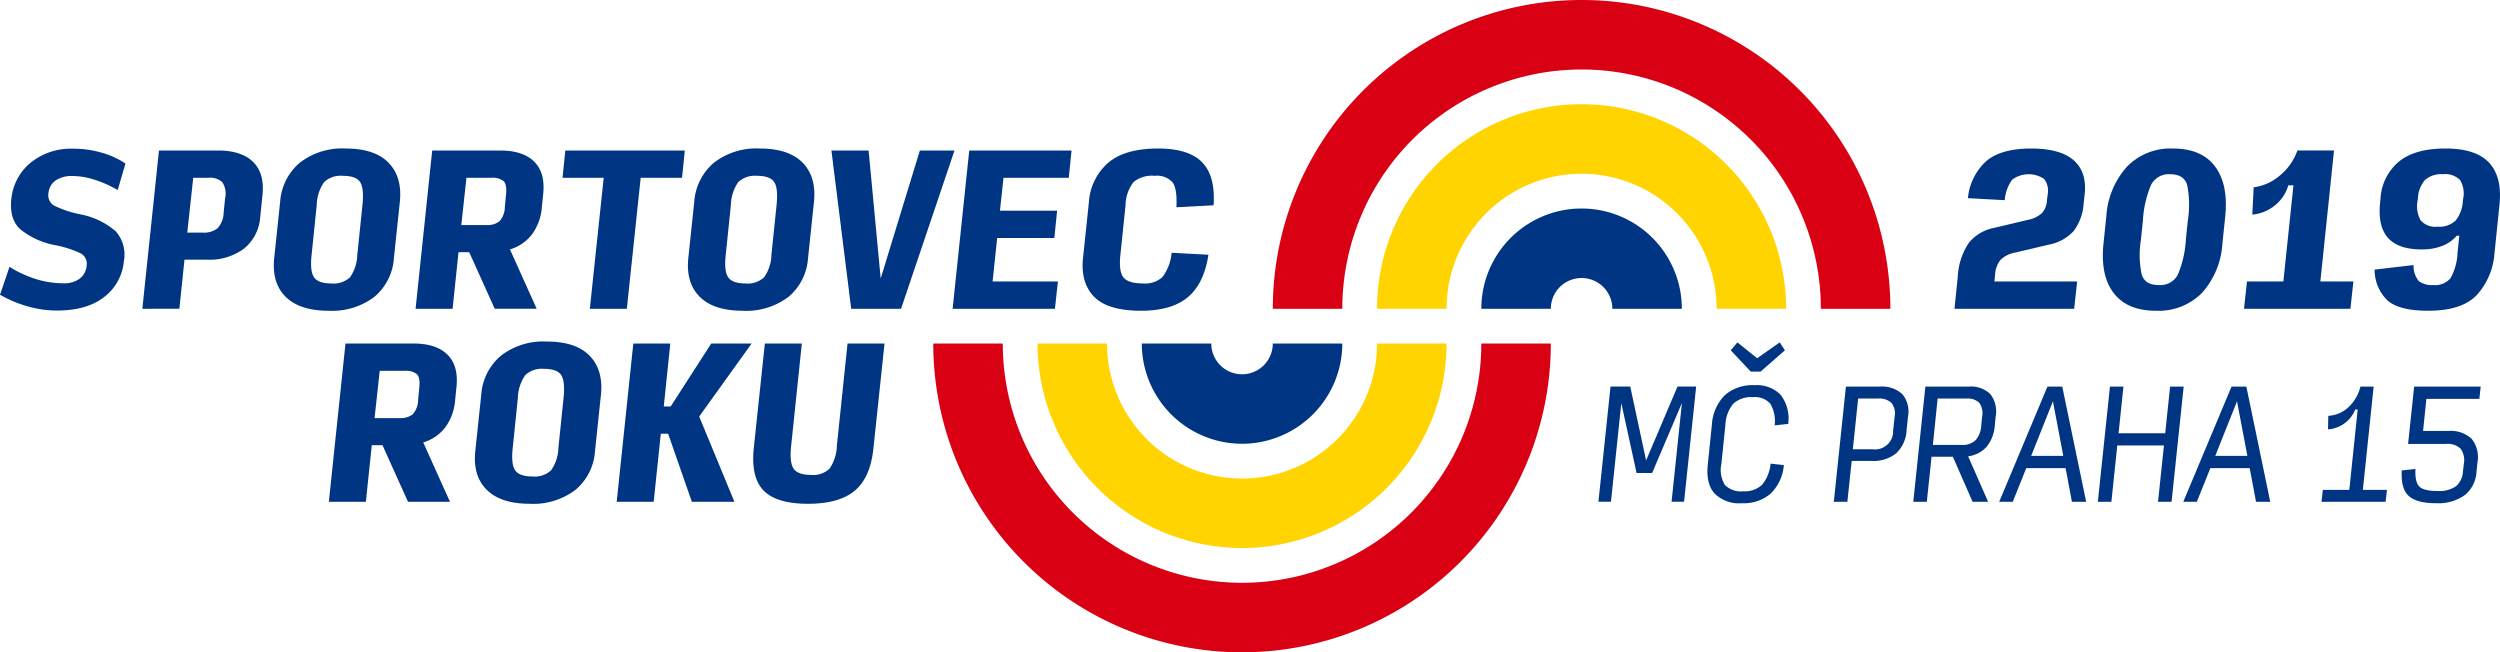 <svg xmlns="http://www.w3.org/2000/svg" width="425.895" height="111.125" viewBox="0 0 425.895 111.125">
  <g id="logo_sportovec_roku" transform="translate(-54.999 -396.922)">
    <g id="Group_1" data-name="Group 1" transform="translate(387.961 422.223)">
      <path id="Path_1" data-name="Path 1" d="M239.451,438.239l.572-5.594a11.262,11.262,0,0,1,1.856-5.612,7.3,7.3,0,0,1,4.347-2.578l5.661-1.348a5.022,5.022,0,0,0,2.446-1.146,3.368,3.368,0,0,0,.859-2.089l.135-1.114a3.271,3.271,0,0,0-.607-2.63,4.707,4.707,0,0,0-5.444.119,6.883,6.883,0,0,0-1.264,3.488l-6.271-.336a9.747,9.747,0,0,1,3.186-6.37q2.543-2.09,7.567-2.09,4.988,0,7.264,2.006t1.87,5.78l-.168,1.518a8.7,8.7,0,0,1-1.72,4.767,7.648,7.648,0,0,1-4.246,2.311l-5.7,1.348a4.741,4.741,0,0,0-2.509,1.246,4.541,4.541,0,0,0-.928,2.664l-.1,1.009h14.091l-.505,4.652Z" transform="translate(-239.451 -410.938)" fill="#003583"/>
      <path id="Path_2" data-name="Path 2" d="M262.5,438.577q-4.885,0-7.2-3.016t-1.735-8.477l.471-4.516a13.993,13.993,0,0,1,3.54-8.56,10.38,10.38,0,0,1,7.82-3.069q4.887,0,7.177,3.069t1.72,8.56l-.471,4.516a13.837,13.837,0,0,1-3.507,8.477A10.407,10.407,0,0,1,262.5,438.577Zm.473-4.381a3.356,3.356,0,0,0,3.253-1.769,17.841,17.841,0,0,0,1.366-5.95l.336-3.3a17.008,17.008,0,0,0-.117-6.033q-.555-1.822-2.883-1.821a3.371,3.371,0,0,0-3.269,1.821,18.164,18.164,0,0,0-1.383,6.033l-.338,3.3a16.062,16.062,0,0,0,.137,5.95Q260.647,434.195,262.973,434.2Z" transform="translate(-228.175 -410.938)" fill="#003583"/>
      <path id="Path_3" data-name="Path 3" d="M266.774,438.088l.505-4.652h6.2l1.718-16.38h-.875a6.705,6.705,0,0,1-2.444,3.54,6.958,6.958,0,0,1-3.692,1.449l.236-4.652a8.521,8.521,0,0,0,4.314-1.886,9.689,9.689,0,0,0,3.136-4.383h6.235l-2.325,22.312h5.628l-.505,4.652Z" transform="translate(-217.452 -410.787)" fill="#003583"/>
      <path id="Path_4" data-name="Path 4" d="M288.234,438.577q-4.887,0-6.894-1.718a7.267,7.267,0,0,1-2.24-5.293l6.639-.774a3.937,3.937,0,0,0,.912,2.747,3.771,3.771,0,0,0,2.459.657,3.39,3.39,0,0,0,2.915-1.163,9.492,9.492,0,0,0,1.2-4.332l.3-2.9h-.439a6.184,6.184,0,0,1-2.392,1.7,9.28,9.28,0,0,1-3.607.625q-3.978,0-5.729-1.989t-1.314-6.033l.067-.742a8.821,8.821,0,0,1,3.117-6.184q2.713-2.239,7.972-2.242,5.191,0,7.434,2.46t1.733,7.179l-.841,8.157a11.777,11.777,0,0,1-3.033,7.179Q293.931,438.578,288.234,438.577Zm1.585-14.326a3.982,3.982,0,0,0,3.116-1.078,5.847,5.847,0,0,0,1.2-3.338l.067-.437a4.366,4.366,0,0,0-.554-3.1,3.532,3.532,0,0,0-2.915-.978,4.089,4.089,0,0,0-3.083,1.013,5.037,5.037,0,0,0-1.164,3.067l-.067.437a4.931,4.931,0,0,0,.522,3.338A3.309,3.309,0,0,0,289.819,424.251Z" transform="translate(-207.528 -410.938)" fill="#003583"/>
    </g>
    <g id="Group_2" data-name="Group 2" transform="translate(54.999 422.223)">
      <path id="Path_5" data-name="Path 5" d="M64.671,438.527a18.183,18.183,0,0,1-4.937-.706A20.676,20.676,0,0,1,55,435.83l1.617-4.751a19.242,19.242,0,0,0,4.466,2.072,15.587,15.587,0,0,0,4.7.726,4.336,4.336,0,0,0,2.849-.827,3.107,3.107,0,0,0,1.13-2.173,2.013,2.013,0,0,0-1.011-2.09,17.758,17.758,0,0,0-4.45-1.415,13.327,13.327,0,0,1-5.847-2.695q-1.874-1.719-1.534-5.091a9.219,9.219,0,0,1,3.219-6.184,10.929,10.929,0,0,1,7.434-2.444,16.824,16.824,0,0,1,4.852.708,13.646,13.646,0,0,1,3.944,1.82L75.052,418a20.026,20.026,0,0,0-3.959-1.769,12.539,12.539,0,0,0-3.793-.625,4.854,4.854,0,0,0-2.8.742,2.931,2.931,0,0,0-1.247,2.191,2.044,2.044,0,0,0,.928,2.089,17.861,17.861,0,0,0,4.567,1.518,12.93,12.93,0,0,1,5.95,2.865,5.975,5.975,0,0,1,1.4,5.123,8.575,8.575,0,0,1-3.352,6.083Q69.794,438.531,64.671,438.527Z" transform="translate(-54.999 -410.923)" fill="#003583"/>
      <path id="Path_6" data-name="Path 6" d="M68.433,438.088l2.832-26.963H81.309q4.045,0,6.017,1.971t1.567,5.679l-.37,3.607a7.657,7.657,0,0,1-2.747,5.444,9.924,9.924,0,0,1-6.387,1.9H75.614l-.876,8.358Zm7.652-12.975h2.663a3.674,3.674,0,0,0,2.495-.742,4.082,4.082,0,0,0,1.045-2.7l.235-2.325a3.669,3.669,0,0,0-.437-2.78,2.92,2.92,0,0,0-2.327-.794H77.1Z" transform="translate(-44.183 -410.787)" fill="#003583"/>
      <path id="Path_7" data-name="Path 7" d="M90.174,438.577q-4.92,0-7.313-2.376t-1.955-6.591l1.011-9.573a9.6,9.6,0,0,1,3.338-6.674,11.807,11.807,0,0,1,7.82-2.426q4.955,0,7.314,2.426t1.921,6.674L101.3,429.61a9.419,9.419,0,0,1-3.32,6.591A11.9,11.9,0,0,1,90.174,438.577Zm.473-4.65a4.111,4.111,0,0,0,3.168-1.045,6.944,6.944,0,0,0,1.247-3.811l.877-8.493q.3-2.862-.4-3.926T92.6,415.59a4.119,4.119,0,0,0-3.184,1.061,7.148,7.148,0,0,0-1.265,3.926l-.875,8.493q-.3,2.767.421,3.811T90.647,433.927Z" transform="translate(-34.194 -410.938)" fill="#003583"/>
      <path id="Path_8" data-name="Path 8" d="M100.524,438.088H94.219l2.832-26.963h11.56q3.91,0,5.816,1.9t1.533,5.477l-.235,2.359a8.971,8.971,0,0,1-1.686,4.567,7.348,7.348,0,0,1-3.742,2.545l4.551,10.111H107.7l-4.347-9.638h-1.821Zm1.482-14.257h4.28a3.329,3.329,0,0,0,2.191-.625,3.579,3.579,0,0,0,.942-2.376l.2-2.089q.2-1.82-.4-2.394a2.971,2.971,0,0,0-2.058-.574h-4.28Z" transform="translate(-23.421 -410.787)" fill="#003583"/>
      <path id="Path_9" data-name="Path 9" d="M112.739,438.088l2.359-22.313h-7.009l.469-4.65h20.36l-.473,4.65H121.4l-2.359,22.313Z" transform="translate(-12.254 -410.787)" fill="#003583"/>
      <path id="Path_10" data-name="Path 10" d="M129.257,438.577q-4.923,0-7.314-2.376t-1.955-6.591L121,420.038a9.6,9.6,0,0,1,3.338-6.674,11.807,11.807,0,0,1,7.82-2.426q4.955,0,7.314,2.426t1.921,6.674l-1.011,9.573a9.412,9.412,0,0,1-3.32,6.591A11.9,11.9,0,0,1,129.257,438.577Zm.471-4.65a4.108,4.108,0,0,0,3.168-1.045,6.957,6.957,0,0,0,1.249-3.811l.875-8.493q.3-2.862-.4-3.926t-2.933-1.061a4.119,4.119,0,0,0-3.184,1.061,7.149,7.149,0,0,0-1.265,3.926l-.875,8.493q-.3,2.767.421,3.811T129.729,433.927Z" transform="translate(-2.728 -410.938)" fill="#003583"/>
      <path id="Path_11" data-name="Path 11" d="M145.327,438.088h-8.493l-3.37-26.963H139.8l2.056,21.808,6.674-21.808h5.9Z" transform="translate(8.176 -410.787)" fill="#003583"/>
      <path id="Path_12" data-name="Path 12" d="M144.9,438.088l2.83-26.963h17.427l-.471,4.65H153.568l-.607,5.6H162.7l-.471,4.652h-9.742l-.776,7.414h11.125l-.507,4.652Z" transform="translate(17.388 -410.787)" fill="#003583"/>
      <path id="Path_13" data-name="Path 13" d="M167.144,438.577q-5.665,0-8-2.376t-1.906-6.591l1.011-9.573a9.692,9.692,0,0,1,3.287-6.674q2.846-2.423,8.511-2.426,5.191,0,7.482,2.343t1.955,7.331l-6.338.336q.171-3.1-.639-4.228a3.552,3.552,0,0,0-3.067-1.13,4.968,4.968,0,0,0-3.59,1.061,6.637,6.637,0,0,0-1.365,3.96l-.877,8.459q-.3,2.8.522,3.827t3.356,1.029a4.378,4.378,0,0,0,3.3-1.1,8.079,8.079,0,0,0,1.549-4.128l6.271.337q-.745,4.92-3.507,7.23T167.144,438.577Z" transform="translate(27.259 -410.938)" fill="#003583"/>
    </g>
    <g id="Group_3" data-name="Group 3" transform="translate(111.022 455.107)">
      <path id="Path_14" data-name="Path 14" d="M92.339,456.306H86.034l2.832-26.965h11.56q3.91,0,5.816,1.9t1.533,5.477l-.236,2.361a8.953,8.953,0,0,1-1.684,4.565,7.338,7.338,0,0,1-3.742,2.545l4.551,10.112H99.517l-4.347-9.639H93.348Zm1.482-14.259H98.1a3.339,3.339,0,0,0,2.191-.623,3.584,3.584,0,0,0,.942-2.377l.2-2.089q.2-1.82-.4-2.392a2.964,2.964,0,0,0-2.058-.574H94.7Z" transform="translate(-86.034 -429.005)" fill="#003583"/>
      <path id="Path_15" data-name="Path 15" d="M109.152,456.792q-4.92,0-7.313-2.376t-1.955-6.589l1.011-9.573a9.592,9.592,0,0,1,3.338-6.674,11.8,11.8,0,0,1,7.82-2.426q4.955,0,7.314,2.426t1.921,6.674l-1.011,9.573a9.418,9.418,0,0,1-3.32,6.589A11.9,11.9,0,0,1,109.152,456.792Zm.473-4.65a4.1,4.1,0,0,0,3.168-1.045,6.942,6.942,0,0,0,1.247-3.809l.877-8.493q.3-2.865-.4-3.926t-2.933-1.063a4.113,4.113,0,0,0-3.184,1.063,7.137,7.137,0,0,0-1.265,3.926l-.875,8.493q-.3,2.765.421,3.809T109.625,452.142Z" transform="translate(-74.937 -429.155)" fill="#003583"/>
      <path id="Path_16" data-name="Path 16" d="M120.714,444.712,119.5,456.306H113.2l2.832-26.965h6.3L121.22,440.06H122.4l6.91-10.719h6.876l-8.932,12.437,6,14.528h-7.248l-4.045-11.594Z" transform="translate(-64.165 -429.005)" fill="#003583"/>
      <path id="Path_17" data-name="Path 17" d="M135.413,456.642q-5.356,0-7.549-2.24t-1.686-7.231l1.888-17.829h6.3l-1.821,17.427q-.3,2.832.422,3.892t2.948,1.063a4.062,4.062,0,0,0,3.17-1.063,7.2,7.2,0,0,0,1.247-3.892l1.82-17.427h6.3l-1.888,17.829q-.506,4.99-3.168,7.231T135.413,456.642Z" transform="translate(-53.789 -429.005)" fill="#003583"/>
    </g>
    <g id="Group_4" data-name="Group 4" transform="translate(327.301 455.253)">
      <path id="Path_18" data-name="Path 18" d="M212.349,448.126l-2.6-11.9-1.765,16.8h-2.135l2.061-19.625h3.361l2.7,12.585,5.349-12.585H222.5l-2.06,19.625H218.31l1.765-16.828L215,448.126Z" transform="translate(-205.847 -425.878)" fill="#003583"/>
      <path id="Path_19" data-name="Path 19" d="M222.021,456.634a5.939,5.939,0,0,1-4.7-1.691q-1.481-1.692-1.114-4.979l.686-6.674a7.791,7.791,0,0,1,2.208-5.065,7.144,7.144,0,0,1,5.054-1.7,5.668,5.668,0,0,1,4.464,1.655,6.626,6.626,0,0,1,1.276,4.943l-2.307.245a5.769,5.769,0,0,0-.762-3.715,3.5,3.5,0,0,0-2.919-1.092,4.534,4.534,0,0,0-3.349,1.1,6,6,0,0,0-1.361,3.63l-.688,6.674a4.834,4.834,0,0,0,.6,3.554,3.825,3.825,0,0,0,3.128,1.081,4.3,4.3,0,0,0,3.188-1.09,6.532,6.532,0,0,0,1.471-3.621l2.258.247a7.588,7.588,0,0,1-2.246,4.856A7.036,7.036,0,0,1,222.021,456.634Zm1.5-22.42-3.41-3.63,1.13-1.349,3.359,2.7,3.85-2.7.885,1.349-4.146,3.63Z" transform="translate(-197.564 -429.236)" fill="#003583"/>
      <path id="Path_20" data-name="Path 20" d="M228.063,453.033l2.061-19.625h5.764a5.108,5.108,0,0,1,3.852,1.289,4.629,4.629,0,0,1,.957,3.84l-.246,2.379a5.671,5.671,0,0,1-1.765,3.852,6.116,6.116,0,0,1-4.146,1.3h-3.433l-.736,6.968Zm3.24-8.953h3.359a3.078,3.078,0,0,0,3.507-3.164l.245-2.33a2.98,2.98,0,0,0-.516-2.392,3.049,3.049,0,0,0-2.329-.749h-3.361Z" transform="translate(-187.96 -425.878)" fill="#003583"/>
      <path id="Path_21" data-name="Path 21" d="M237.869,453.033h-2.307l2.061-19.625h7.385a4.714,4.714,0,0,1,3.7,1.3,4.831,4.831,0,0,1,.883,3.85l-.146,1.5a6.388,6.388,0,0,1-1.386,3.594,5.068,5.068,0,0,1-3.152,1.632l3.408,7.751h-2.648l-3.361-7.679h-3.63Zm1.031-9.69h4.93a3.164,3.164,0,0,0,2.33-.785,4.114,4.114,0,0,0,.98-2.5l.148-1.52a3.032,3.032,0,0,0-.466-2.343,2.743,2.743,0,0,0-2.182-.749h-4.932Z" transform="translate(-181.922 -425.878)" fill="#003583"/>
      <path id="Path_22" data-name="Path 22" d="M256.06,453.033l-1.079-5.74h-6.7l-2.305,5.74h-2.305l8.217-19.625h2.525l4.072,19.625Zm-1.473-7.825-1.764-9.3-3.706,9.3Z" transform="translate(-175.392 -425.878)" fill="#003583"/>
      <path id="Path_23" data-name="Path 23" d="M252.981,453.033l2.061-19.625h2.3l-.832,7.948h7.946l.834-7.948H267.6l-2.061,19.625h-2.305l1.005-9.593h-7.948l-1.005,9.593Z" transform="translate(-167.897 -425.878)" fill="#003583"/>
      <path id="Path_24" data-name="Path 24" d="M273.434,453.033l-1.079-5.74h-6.7l-2.305,5.74h-2.307l8.219-19.625h2.525l4.072,19.625Zm-1.473-7.825-1.764-9.3-3.706,9.3Z" transform="translate(-161.405 -425.878)" fill="#003583"/>
      <path id="Path_25" data-name="Path 25" d="M274.09,453.033l.222-2.036h4.513l1.424-13.687h-.419a5.231,5.231,0,0,1-1.863,2.377,5.306,5.306,0,0,1-2.773,1.005l.051-2.305a5.479,5.479,0,0,0,3.408-1.446,7.075,7.075,0,0,0,2.061-3.534h2.256L281.132,451h4.1l-.222,2.036Z" transform="translate(-150.902 -425.878)" fill="#003583"/>
      <path id="Path_26" data-name="Path 26" d="M287.535,453.276q-3.336,0-4.686-1.249t-1.177-4.341l2.33-.247q-.1,2.234.661,2.995t3.116.758a4.989,4.989,0,0,0,3.128-.809,3.56,3.56,0,0,0,1.19-2.576l.148-1.226a3.381,3.381,0,0,0-.54-2.589,3.225,3.225,0,0,0-2.527-.821h-6.428l1.031-9.764h11.334l-.222,2.085h-9.028l-.563,5.471h4.318a5.194,5.194,0,0,1,3.962,1.35,5.028,5.028,0,0,1,.968,4.119L294.4,448a5.43,5.43,0,0,1-2.024,3.912A7.723,7.723,0,0,1,287.535,453.276Z" transform="translate(-144.813 -425.878)" fill="#003583"/>
    </g>
    <g id="Group_7" data-name="Group 7" transform="translate(213.989 396.922)">
      <g id="Group_5" data-name="Group 5" transform="translate(0 58.521)">
        <path id="Path_27" data-name="Path 27" d="M236.439,429.341a40.761,40.761,0,1,1-81.522,0H143.075a52.6,52.6,0,1,0,105.206,0Z" transform="translate(-143.075 -429.341)" fill="#d80012"/>
        <path id="Path_28" data-name="Path 28" d="M187.756,464.182A34.882,34.882,0,0,0,222.6,429.341H210.755a23,23,0,1,1-46,0h-11.84A34.881,34.881,0,0,0,187.756,464.182Z" transform="translate(-135.152 -429.341)" fill="#ffd400"/>
        <path id="Path_29" data-name="Path 29" d="M179.834,446.421a17.1,17.1,0,0,0,17.08-17.08H185.073a5.239,5.239,0,1,1-10.479,0h-11.84A17.1,17.1,0,0,0,179.834,446.421Z" transform="translate(-127.231 -429.341)" fill="#003583"/>
      </g>
      <g id="Group_6" data-name="Group 6" transform="translate(57.842)">
        <path id="Path_30" data-name="Path 30" d="M186.96,449.524a40.761,40.761,0,0,1,81.522,0h11.842a52.6,52.6,0,0,0-105.205,0H186.96Z" transform="translate(-175.118 -396.922)" fill="#d80012"/>
        <path id="Path_31" data-name="Path 31" d="M196.8,441.6a23,23,0,0,1,46,0h11.842a34.842,34.842,0,0,0-69.684,0H196.8Z" transform="translate(-167.196 -389)" fill="#ffd400"/>
        <path id="Path_32" data-name="Path 32" d="M206.638,433.68a5.239,5.239,0,0,1,10.479,0h11.84a17.08,17.08,0,1,0-34.16,0h11.842Z" transform="translate(-159.274 -381.078)" fill="#003583"/>
      </g>
    </g>
  </g>
</svg>
